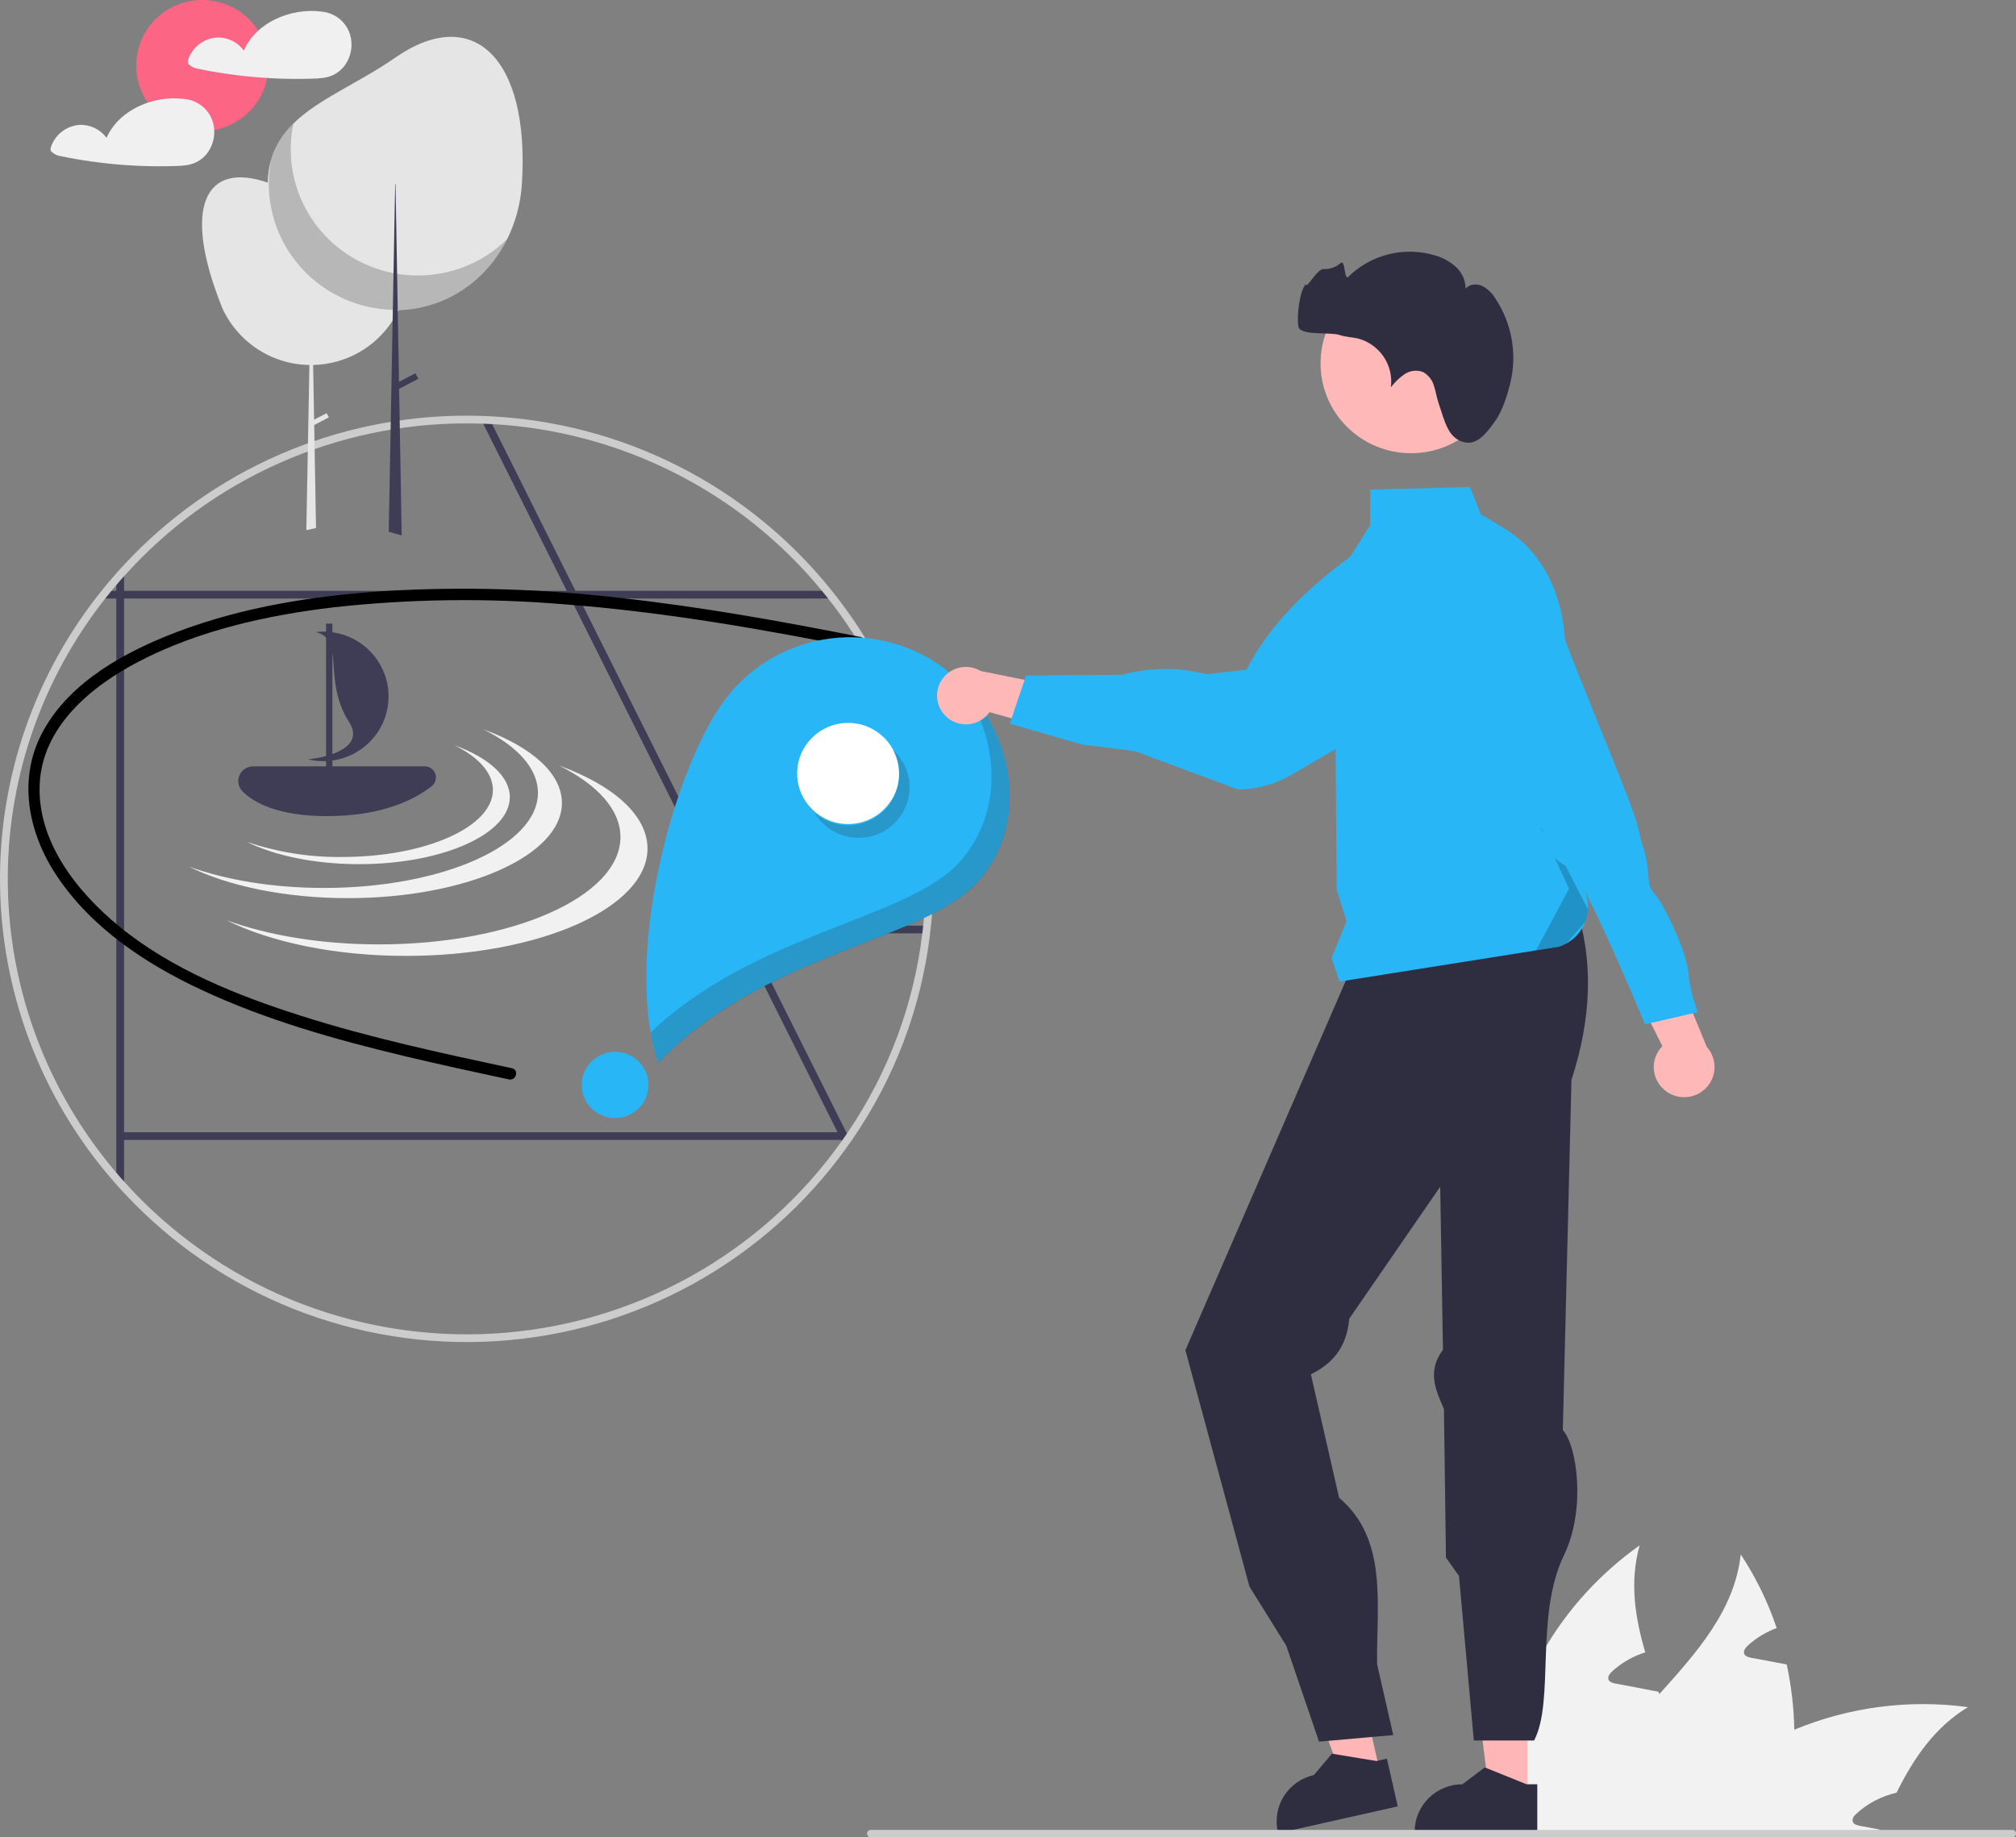<svg width="496" height="452" viewBox="0 0 496 452" fill="none" xmlns="http://www.w3.org/2000/svg">
<rect x="0" y="0" width="496" height="452" fill="#808080" stroke="none"/>
<g clip-path="url(#clip0_337_11691)">
<path d="M441.455 425.56C441.633 433.949 440.466 442.313 437.999 450.338C437.913 450.63 437.809 450.921 437.705 451.213H386.841C387.568 447.659 388.722 444.205 390.279 440.924C394.512 432.007 401.423 424.377 408.247 416.797C417.646 406.354 426.821 395.997 428.272 382.416C431.998 388.053 434.971 394.145 437.118 400.541C434.489 401.508 432.077 402.976 430.017 404.862C429.447 405.394 428.842 406.166 429.136 406.903C429.412 407.52 430.173 407.726 430.846 407.863C432.47 408.172 434.095 408.481 435.719 408.772C436.997 409.029 438.293 409.269 439.589 409.509C440.728 414.788 441.353 420.163 441.455 425.56Z" fill="#F2F2F2"/>
<path d="M484.182 420.004C476.027 424.925 470.844 432.539 466.611 441.061C462.927 441.895 459.527 443.668 456.745 446.206C456.158 446.737 455.553 447.509 455.864 448.246C456.123 448.864 456.901 449.069 457.575 449.207C459.181 449.515 460.823 449.824 462.43 450.115C462.274 450.476 462.119 450.853 461.963 451.213H408.057C410.504 447.938 413.214 444.864 416.161 442.022C416.8 441.387 417.456 440.787 418.13 440.17C425.002 434.006 432.892 429.064 441.455 425.56C454.944 419.963 469.695 418.045 484.182 420.004Z" fill="#F2F2F2"/>
<path d="M417.042 451.213H369.045C368.783 447.398 368.806 443.569 369.114 439.758C370.153 427.961 373.757 416.528 379.678 406.246C385.599 395.965 393.695 387.08 403.41 380.204C400.922 389 402.2 397.746 404.792 406.526C404.429 406.646 404.066 406.748 403.738 406.886C401.109 407.852 398.697 409.32 396.637 411.207C396.067 411.738 395.462 412.51 395.756 413.247C396.015 413.865 396.792 414.071 397.466 414.208C399.09 414.516 400.714 414.825 402.321 415.117C403.617 415.374 404.913 415.614 406.209 415.871C406.813 415.974 407.418 416.094 408.023 416.214C408.109 416.42 408.161 416.608 408.247 416.797C411.288 425.114 414.605 433.499 416.16 442.021C416.545 444.16 416.811 446.318 416.955 448.486C417.007 449.395 417.042 450.304 417.042 451.213Z" fill="#F2F2F2"/>
<path d="M49.764 32.245C58.736 32.245 66.008 25.027 66.008 16.122C66.008 7.218 58.736 0 49.764 0C40.792 0 33.52 7.218 33.52 16.122C33.52 25.027 40.792 32.245 49.764 32.245Z" fill="#FD6584"/>
<path d="M86.123 8.489C85.663 6.998 84.775 5.672 83.567 4.676C82.358 3.679 80.883 3.055 79.322 2.879C79.286 2.874 79.253 2.881 79.218 2.879C79.172 2.865 79.126 2.854 79.079 2.847C71.65 1.894 63.075 5.42 59.979 12.41C59.223 11.388 58.228 10.563 57.08 10.008C55.932 9.453 54.665 9.183 53.388 9.223C51.742 9.332 50.169 9.941 48.884 10.969C47.6 11.997 46.666 13.392 46.209 14.966C46.16 15.158 46.175 15.361 46.25 15.545C46.325 15.729 46.458 15.884 46.628 15.989C47.119 16.401 47.7 16.694 48.325 16.844C49.674 17.127 51.028 17.387 52.387 17.623C55.038 18.084 57.703 18.456 60.382 18.74C65.821 19.319 71.292 19.524 76.759 19.355C78.58 19.298 80.335 19.238 82.004 18.441C83.217 17.846 84.254 16.948 85.012 15.835C85.727 14.765 86.196 13.553 86.388 12.284C86.58 11.015 86.489 9.72 86.123 8.489Z" fill="#F0F0F0"/>
<path d="M52.36 29.986C51.901 28.494 51.012 27.169 49.804 26.172C48.595 25.176 47.12 24.551 45.559 24.376C45.523 24.371 45.49 24.377 45.455 24.375C45.409 24.361 45.363 24.351 45.316 24.343C37.887 23.391 29.312 26.917 26.216 33.907C25.46 32.885 24.465 32.06 23.317 31.505C22.169 30.949 20.902 30.68 19.625 30.719C17.979 30.828 16.406 31.438 15.121 32.466C13.837 33.493 12.902 34.889 12.446 36.462C12.397 36.655 12.412 36.858 12.487 37.042C12.562 37.226 12.695 37.381 12.865 37.485C13.356 37.898 13.937 38.191 14.562 38.34C15.911 38.624 17.265 38.884 18.624 39.12C21.275 39.58 23.941 39.953 26.619 40.237C32.058 40.815 37.529 41.02 42.996 40.851C44.817 40.795 46.572 40.735 48.241 39.937C49.454 39.342 50.491 38.444 51.249 37.332C51.964 36.262 52.433 35.05 52.625 33.781C52.817 32.512 52.727 31.216 52.36 29.986Z" fill="#F0F0F0"/>
<path d="M208.632 280.225C208.221 280.824 207.14 281.536 206.718 282.125L207.168 280.772L207.015 280.458L206.058 278.559L181.696 229.831L181.687 229.822L140.389 147.258V147.248L139.442 145.358V145.349L119.004 104.484L118.037 102.547C118.764 102.566 119.491 102.595 120.219 102.633L121.195 104.579L141.576 145.349L141.585 145.358L142.533 147.248V147.258L182.778 227.723V227.733L183.725 229.622V229.632L208.087 278.321L208.412 278.977L208.632 280.225Z" fill="#3F3D56"/>
<path d="M205.914 147.257H23.596C24.084 146.621 24.581 145.985 25.098 145.358H204.412C204.929 145.985 205.426 146.621 205.914 147.257Z" fill="#3F3D56"/>
<path d="M229.013 227.732C228.956 228.369 228.889 229.005 228.802 229.632H182.098V227.732H229.013Z" fill="#3F3D56"/>
<path d="M30.533 139.1V291.921C29.873 291.227 29.241 290.525 28.619 289.822V141.199C29.241 140.496 29.873 139.793 30.533 139.1Z" fill="#3F3D56"/>
<path d="M207.61 278.558H29.577V280.457H207.61V278.558Z" fill="#3F3D56"/>
<path d="M207.455 280.225H207.675V279.912C207.608 280.021 207.535 280.125 207.455 280.225ZM205.982 147.025C205.493 146.388 204.996 145.752 204.48 145.125C194.316 132.469 181.548 122.111 167.029 114.743C152.51 107.375 136.574 103.167 120.286 102.4C119.559 102.362 118.832 102.333 118.105 102.314C117.014 102.286 115.923 102.267 114.822 102.267C98.998 102.258 83.343 105.506 68.846 111.806C54.35 118.106 41.327 127.32 30.6 138.867C29.94 139.56 29.308 140.263 28.687 140.966C27.471 142.324 26.298 143.71 25.165 145.125C24.649 145.752 24.151 146.388 23.663 147.025C7.493 167.947 -0.848 193.797 0.068 220.151C0.985 246.504 11.101 271.722 28.687 291.488C29.308 292.191 29.94 292.894 30.6 293.587C42.164 306.016 56.374 315.73 72.196 322.022C88.018 328.314 105.055 331.027 122.067 329.962C139.078 328.896 155.636 324.081 170.536 315.865C185.436 307.649 198.303 296.239 208.201 282.466C208.623 281.878 209.044 281.289 209.455 280.691C220.066 265.432 226.734 247.817 228.869 229.399C228.956 228.772 229.023 228.136 229.08 227.5C229.453 223.796 229.641 220.038 229.644 216.227C229.674 191.199 221.353 166.865 205.982 147.025ZM226.946 229.399C224.864 247.078 218.53 264.002 208.479 278.744C208.22 279.133 207.953 279.522 207.675 279.912C207.608 280.021 207.535 280.125 207.455 280.225C207.388 280.33 207.312 280.434 207.235 280.539C197.474 294.38 184.683 305.849 169.82 314.086C154.957 322.322 138.409 327.113 121.415 328.098C104.421 329.083 87.423 326.237 71.695 319.773C55.968 313.309 41.918 303.396 30.6 290.776C29.94 290.054 29.299 289.333 28.687 288.592C11.861 268.917 2.409 244.073 1.933 218.271C1.457 192.469 9.986 167.297 26.074 147.025C26.582 146.388 27.089 145.752 27.615 145.125C27.96 144.698 28.313 144.28 28.687 143.862C29.299 143.121 29.94 142.4 30.6 141.678C41.171 129.873 54.142 120.427 68.66 113.961C83.177 107.495 98.91 104.157 114.822 104.166C116.248 104.166 117.664 104.194 119.071 104.251C119.808 104.27 120.535 104.308 121.262 104.346C136.834 105.23 152.052 109.31 165.955 116.329C179.857 123.348 192.141 133.154 202.03 145.125C202.556 145.752 203.063 146.388 203.57 147.024C221.626 169.811 230.083 198.655 227.166 227.499C227.099 228.136 227.032 228.772 226.946 229.399ZM207.455 280.225H207.675V279.912C207.608 280.021 207.535 280.125 207.455 280.225Z" fill="#CCCCCC"/>
<path d="M100.351 66.13C100.351 66.652 100.334 67.17 100.3 67.683C100.109 70.645 99.355 73.544 98.078 76.227C98.068 76.25 98.057 76.272 98.047 76.293C97.987 76.417 97.926 76.542 97.864 76.665C97.484 77.424 97.063 78.161 96.602 78.875C94.497 82.149 91.611 84.859 88.2 86.764C84.79 88.669 80.958 89.711 77.046 89.797L77.281 103.261L80.358 101.653L80.907 102.69L77.305 104.572L77.745 129.578L77.75 129.912L75.371 130.437L75.376 130.102L76.125 89.799C72.976 89.754 69.867 89.089 66.978 87.842C64.09 86.594 61.48 84.79 59.3 82.534C59.15 82.38 59.002 82.221 58.857 82.064L58.84 82.046C57.024 80.08 55.555 77.824 54.495 75.373C54.519 75.399 54.543 75.424 54.566 75.45C44.737 50.935 50.456 39.57 65.879 44.937C65.961 44.896 66.045 44.857 66.128 44.816C71.522 42.237 77.696 41.764 83.425 43.49C89.154 45.217 94.021 49.016 97.06 54.136C97.206 54.379 97.346 54.626 97.481 54.874C99.369 58.33 100.356 62.199 100.351 66.13Z" fill="#E5E5E5"/>
<path d="M128.4 45.277C128.112 49.98 126.886 54.581 124.793 58.81C120.764 66.901 113.693 73.036 104.881 75.325C104.866 75.332 104.849 75.335 104.833 75.334C102.615 75.908 100.339 76.23 98.049 76.293H97.857C97.618 76.303 97.379 76.303 97.14 76.303C96.977 76.303 96.814 76.303 96.652 76.293C88.447 76.168 80.621 72.845 74.864 67.042C69.106 61.239 65.879 53.421 65.879 45.277V44.935C65.894 42.955 66.183 40.986 66.741 39.085C66.741 39.076 66.75 39.066 66.75 39.057C67.789 35.753 69.664 32.768 72.195 30.386C78.462 24.232 88.385 20.367 97.14 14.251C116.315 0.861 130.4 14.185 128.4 45.277Z" fill="#E5E5E5"/>
<path opacity="0.2" d="M124.793 58.81C120.764 66.901 113.693 73.036 104.881 75.325C104.866 75.332 104.849 75.336 104.833 75.334C102.621 75.879 100.356 76.178 98.078 76.227H97.857C97.456 76.236 97.054 76.236 96.652 76.227C88.425 76.023 80.61 72.613 74.897 66.733C69.185 60.854 66.035 52.979 66.128 44.812C66.157 42.888 66.362 40.972 66.741 39.085C66.741 39.076 66.75 39.066 66.75 39.057C67.789 35.753 69.664 32.768 72.195 30.386C71.345 34.41 71.309 38.562 72.09 42.6C72.871 46.638 74.453 50.482 76.744 53.908C79.034 57.333 81.988 60.273 85.434 62.556C88.88 64.839 92.748 66.419 96.814 67.205C97.111 67.262 97.408 67.319 97.704 67.366C98.566 67.509 99.427 67.613 100.297 67.68C104.783 68.041 109.295 67.436 113.523 65.904C117.751 64.374 121.595 61.953 124.793 58.81Z" fill="black"/>
<path d="M98.199 95.661L102.919 93.195L102.199 91.838L98.168 93.944L97.865 76.665V76.663L97.857 76.297V76.232L97.701 67.368L97.481 54.875L97.313 45.276H97.225L97.061 54.136V54.138L96.818 67.208L96.651 76.226L96.65 76.302L96.602 78.874L95.645 130.489L95.639 130.83L98.832 131.719L98.826 131.376L98.199 95.661Z" fill="#3F3D56"/>
<path d="M212.077 156.783C192.234 152.837 172.327 149.257 152.178 147.067C133.073 144.836 113.808 144.283 94.605 145.414C77.263 146.575 59.772 149.298 43.48 155.504C30.926 160.287 17.544 167.523 10.762 179.59C4.225 191.222 6.775 204.636 13.893 215.368C22.457 228.282 35.812 237.131 49.696 243.598C65.505 250.962 82.414 255.735 99.344 259.795C107.931 261.854 116.564 263.715 125.198 265.566C126.999 265.953 127.769 263.207 125.961 262.819C108.55 259.085 91.089 255.339 74.11 249.934C58.398 244.932 42.319 238.524 29.452 228.021C19.043 219.523 9.146 207.112 9.761 193.001C10.38 178.775 22.406 168.843 34.193 162.729C48.923 155.089 65.659 151.367 82.058 149.422C100.835 147.345 119.771 147.09 138.598 148.659C163.761 150.559 188.55 154.967 213.246 159.904" fill="black"/>
<path d="M118.917 179.439C127.268 183.582 132.352 189.053 132.352 195.053C132.352 207.98 108.784 218.46 79.711 218.46C67.071 218.46 55.474 216.477 46.4 213.176C56.038 217.957 70.029 220.968 85.607 220.968C114.679 220.968 138.248 210.488 138.248 197.561C138.248 190.255 130.715 183.732 118.917 179.439Z" fill="#F1F1F1"/>
<path d="M137.492 188.319C146.915 192.993 152.652 199.166 152.652 205.937C152.652 220.524 126.057 232.349 93.252 232.349C78.989 232.349 65.904 230.112 55.665 226.386C66.541 231.781 82.328 235.178 99.905 235.178C132.71 235.178 159.304 223.354 159.304 208.767C159.304 200.523 150.804 193.162 137.492 188.319Z" fill="#F1F1F1"/>
<path d="M111.809 183.35C117.692 186.269 121.274 190.123 121.274 194.351C121.274 203.458 104.669 210.841 84.187 210.841C76.207 210.944 68.269 209.685 60.718 207.119C67.509 210.487 77.366 212.608 88.341 212.608C108.823 212.608 125.428 205.225 125.428 196.118C125.428 190.97 120.12 186.374 111.809 183.35Z" fill="#F1F1F1"/>
<path d="M80.481 200.791C68.383 200.791 62.5 197.497 59.695 194.734C59.183 194.227 58.834 193.581 58.693 192.877C58.551 192.173 58.624 191.443 58.901 190.78C59.178 190.116 59.647 189.55 60.248 189.151C60.85 188.753 61.557 188.541 62.28 188.541H104.485C105.06 188.541 105.62 188.718 106.088 189.049C106.556 189.379 106.909 189.846 107.097 190.385C107.286 190.924 107.3 191.508 107.138 192.055C106.977 192.602 106.647 193.086 106.195 193.438C101.896 196.793 93.945 200.791 80.481 200.791Z" fill="#3F3D56"/>
<path d="M89.244 158.637C85.954 156.156 81.824 155.035 77.72 155.508C85.007 157.294 79.257 167.288 85.892 177.654C89.508 183.302 82.476 186.072 75.776 186.83C79.362 187.689 83.136 187.296 86.465 185.718C89.793 184.141 92.473 181.473 94.053 178.165C95.634 174.857 96.018 171.11 95.142 167.554C94.267 163.997 92.184 160.849 89.244 158.637Z" fill="#3F3D56"/>
<path d="M81.776 153.427H80.222V190.138H81.776V153.427Z" fill="#3F3D56"/>
<path d="M231.32 163.73C227.193 160.846 222.534 158.796 217.608 157.698C212.683 156.601 207.588 156.477 202.614 157.333C197.641 158.19 192.886 160.011 188.621 162.691C184.356 165.372 180.665 168.86 177.758 172.956C165.535 190.183 153.269 235.358 161.927 261.528C187.753 234.453 227.429 231.64 240.616 216.89C254.707 201.13 248.678 175.862 231.32 163.73Z" fill="#29B6F6"/>
<path d="M208.664 202.74C215.588 202.74 221.201 197.17 221.201 190.298C221.201 183.426 215.588 177.855 208.664 177.855C201.741 177.855 196.128 183.426 196.128 190.298C196.128 197.17 201.741 202.74 208.664 202.74Z" fill="white"/>
<path d="M151.329 275.078C155.864 275.078 159.541 271.429 159.541 266.928C159.541 262.428 155.864 258.779 151.329 258.779C146.794 258.779 143.118 262.428 143.118 266.928C143.118 271.429 146.794 275.078 151.329 275.078Z" fill="#29B6F6"/>
<path opacity="0.2" d="M222.077 187.427C222.907 188.838 223.449 190.397 223.672 192.016C223.895 193.635 223.794 195.282 223.376 196.862C222.957 198.442 222.23 199.925 221.234 201.227C220.238 202.528 218.994 203.621 217.572 204.445C216.15 205.269 214.579 205.807 212.948 206.028C211.317 206.249 209.658 206.15 208.065 205.734C206.473 205.319 204.979 204.597 203.668 203.609C202.357 202.62 201.255 201.385 200.425 199.974C202.663 201.923 205.526 203.017 208.502 203.061C211.479 203.106 214.374 202.098 216.67 200.217C218.966 198.337 220.512 195.707 221.033 192.798C221.553 189.889 221.014 186.891 219.511 184.341C220.528 185.225 221.395 186.267 222.077 187.427Z" fill="#231F20"/>
<path opacity="0.2" d="M240.639 216.949C227.453 231.698 187.776 234.512 161.951 261.586C161.145 259.11 160.524 256.578 160.094 254.011C185.907 229.398 223.375 226.288 236.116 212.037C247.519 199.282 245.744 180.302 235.452 167.095C249.567 180.081 253.552 202.506 240.639 216.949Z" fill="#231F20"/>
<path d="M375.834 442.016H366.477L362.025 406.192H375.837L375.834 442.016Z" fill="#FFB6B6"/>
<path d="M378.221 451.019L348.047 451.018V450.639C348.048 447.548 349.285 444.583 351.487 442.397C353.69 440.211 356.677 438.983 359.792 438.983H359.793L365.304 434.833L375.588 438.984L378.222 438.984L378.221 451.019Z" fill="#2F2E41"/>
<path d="M339.571 436.163L330.443 438.209L318.149 404.238L331.622 401.219L339.571 436.163Z" fill="#FFB6B6"/>
<path d="M343.897 444.424L314.464 451.019L314.38 450.65C313.694 447.634 314.243 444.472 315.906 441.858C317.57 439.244 320.211 437.393 323.249 436.712L323.25 436.712L327.705 431.459L338.657 433.259L341.226 432.684L343.897 444.424Z" fill="#2F2E41"/>
<path d="M387.687 223.006C392.074 236.139 391.611 250.395 386.632 265.695L384.504 351.84C388.022 355.683 390.23 371.352 384.811 382.571C377.574 397.553 382.559 418.272 377.444 428.211H362.606L358.959 387.744L355.748 383.181L355.259 346.681C353.288 342.05 351.005 337.458 355.013 332.092L354.906 325.752L354.337 291.958L331.959 324.435C331.323 331.785 327.537 335.637 322.525 338.126L329.456 368.484C341.577 378.781 338.612 394.717 338.813 409.47L342.787 426.878L324.525 428.499L316.466 404.89L307.405 390.342L291.646 332.182L302.636 306.866L307.127 296.519L332.212 238.737L387.687 223.006Z" fill="#2F2E41"/>
<path d="M232.656 176.168C233.387 176.892 234.27 177.449 235.242 177.799C236.214 178.149 237.251 178.282 238.281 178.191C239.311 178.1 240.308 177.786 241.202 177.27C242.096 176.755 242.865 176.052 243.456 175.21L267.647 181.959L263.676 169.612L241.313 165.096C239.821 164.205 238.053 163.888 236.342 164.205C234.631 164.522 233.097 165.451 232.03 166.816C230.962 168.18 230.437 169.886 230.552 171.61C230.668 173.333 231.416 174.955 232.656 176.168Z" fill="#FFB8B8"/>
<path d="M252.441 166.195L276.053 166.024C282.421 164.257 289.134 164.106 295.576 165.585L296.829 165.872L306.683 164.763C312.558 153.108 323.459 142.571 338.093 132.864C340.299 131.099 342.858 129.817 345.599 129.104C348.341 128.391 351.204 128.262 353.999 128.726C356.795 129.191 359.459 130.237 361.818 131.797C364.176 133.357 366.175 135.395 367.683 137.777C370.405 142.089 371.363 147.271 370.362 152.261C369.36 157.252 366.474 161.673 362.295 164.621L317.704 190.641C313.791 192.924 309.347 194.156 304.809 194.218L304.701 194.274L279.265 184.815L266.179 183.162L248.437 178.044L252.441 166.195Z" fill="#29B6F6"/>
<path d="M347.174 111.508C359.478 111.508 369.452 101.609 369.452 89.397C369.452 77.186 359.478 67.287 347.174 67.287C334.871 67.287 324.896 77.186 324.896 89.397C324.896 101.609 334.871 111.508 347.174 111.508Z" fill="#FFB8B8"/>
<path d="M367.98 103.42C369.631 101.082 370.802 97.337 371.494 94.6C372.419 90.995 372.572 87.238 371.94 83.572C371.309 79.906 369.909 76.412 367.831 73.317C367.064 72.056 365.964 71.026 364.651 70.339C363.303 69.742 361.526 69.884 360.586 71.014C360.584 70.022 360.376 69.042 359.977 68.133C359.577 67.224 358.994 66.406 358.264 65.73C356.791 64.384 355.023 63.398 353.1 62.849C349.394 61.727 345.452 61.622 341.691 62.545C337.931 63.468 334.492 65.384 331.74 68.09C330.665 69.176 331.048 63.751 329.854 64.707C328.698 65.733 327.183 66.27 325.632 66.201C324.107 66.04 321.302 71.434 321.286 69.912C319.682 71.508 318.975 78.237 319.477 80.436C319.978 82.635 327.445 81.663 329.586 82.416C331.004 82.915 332.544 82.932 334.013 83.257C336.624 83.927 338.898 85.522 340.405 87.742C341.912 89.962 342.548 92.652 342.193 95.305C343.132 94.052 344.27 92.957 345.561 92.063C346.212 91.621 346.959 91.341 347.741 91.244C348.523 91.147 349.317 91.237 350.057 91.506C350.725 91.861 351.312 92.349 351.783 92.938C352.255 93.527 352.599 94.206 352.797 94.932C353.283 96.353 353.471 97.863 353.966 99.281C355.42 103.444 356.169 107.813 360.22 108.8C363.416 109.579 365.725 106.613 367.98 103.42Z" fill="#2F2E41"/>
<path d="M389.588 218.623L387.142 213.768C384.148 195.356 381.189 178.183 385.208 162.737C385.461 149.252 381.262 136.584 369.601 129.666L364.341 126.544L361.679 119.841L337.161 120.435L337.089 129.222L328.308 143.122V143.179L328.856 218.816L331.281 226.622L327.622 235.702L329.563 241.496L377.899 233.826L383.52 232.931C384.169 232.725 384.795 232.454 385.389 232.122C387.406 231.01 388.986 229.257 389.877 227.145C389.927 227.023 389.971 226.909 390.014 226.787C390.393 225.801 390.612 224.761 390.663 223.707C390.751 221.949 390.381 220.198 389.588 218.623Z" fill="#29B6F6"/>
<path opacity="0.2" d="M390.663 223.707C390.612 224.761 390.393 225.801 390.014 226.787L385.389 232.122C384.795 232.454 384.169 232.725 383.52 232.931L377.899 233.826L386.031 218.652L368.158 179.816L390.663 223.707Z" fill="black"/>
<path d="M410.116 268.626C409.219 268.018 408.466 267.223 407.912 266.296C407.358 265.369 407.015 264.333 406.908 263.26C406.801 262.187 406.933 261.104 407.293 260.087C407.653 259.071 408.234 258.144 408.994 257.374L397.23 233.916L410.849 235.562L419.932 257.586C421.151 258.939 421.827 260.688 421.834 262.503C421.84 264.318 421.175 266.072 419.965 267.433C418.755 268.794 417.084 269.667 415.269 269.887C413.454 270.106 411.62 269.658 410.116 268.626Z" fill="#FFB8B8"/>
<path d="M362.427 187.912L371.351 186.689C371.351 186.689 372.212 200.042 376.481 202.066C380.75 204.09 379.311 204.423 379.814 206.565C380.317 208.708 382.595 211.945 385.977 213.421C389.358 214.897 404.739 252.017 404.739 252.017L417.69 249.02C416.492 245.797 415.702 242.439 415.341 239.022C414.886 233.857 408.988 221.669 407.045 219.86C405.103 218.051 405.871 214.861 404.864 210.577C403.857 206.292 404.556 210.265 402.878 203.124C401.201 195.983 382.337 153.186 381.546 146.593C380.756 139.999 371.499 136.118 371.499 136.118L364.304 137.784L362.427 187.912Z" fill="#29B6F6"/>
<path d="M214.219 452H495.1C495.339 452 495.568 451.906 495.737 451.738C495.905 451.571 496 451.344 496 451.107C496 450.87 495.905 450.643 495.737 450.475C495.568 450.308 495.339 450.214 495.1 450.214H214.219C213.98 450.214 213.751 450.308 213.583 450.475C213.414 450.643 213.319 450.87 213.319 451.107C213.319 451.344 213.414 451.571 213.583 451.738C213.751 451.906 213.98 452 214.219 452Z" fill="#CCCCCC"/>
</g>
<defs>
<clipPath id="clip0_337_11691">
<rect width="496" height="452" fill="white"/>
</clipPath>
</defs>
</svg>
